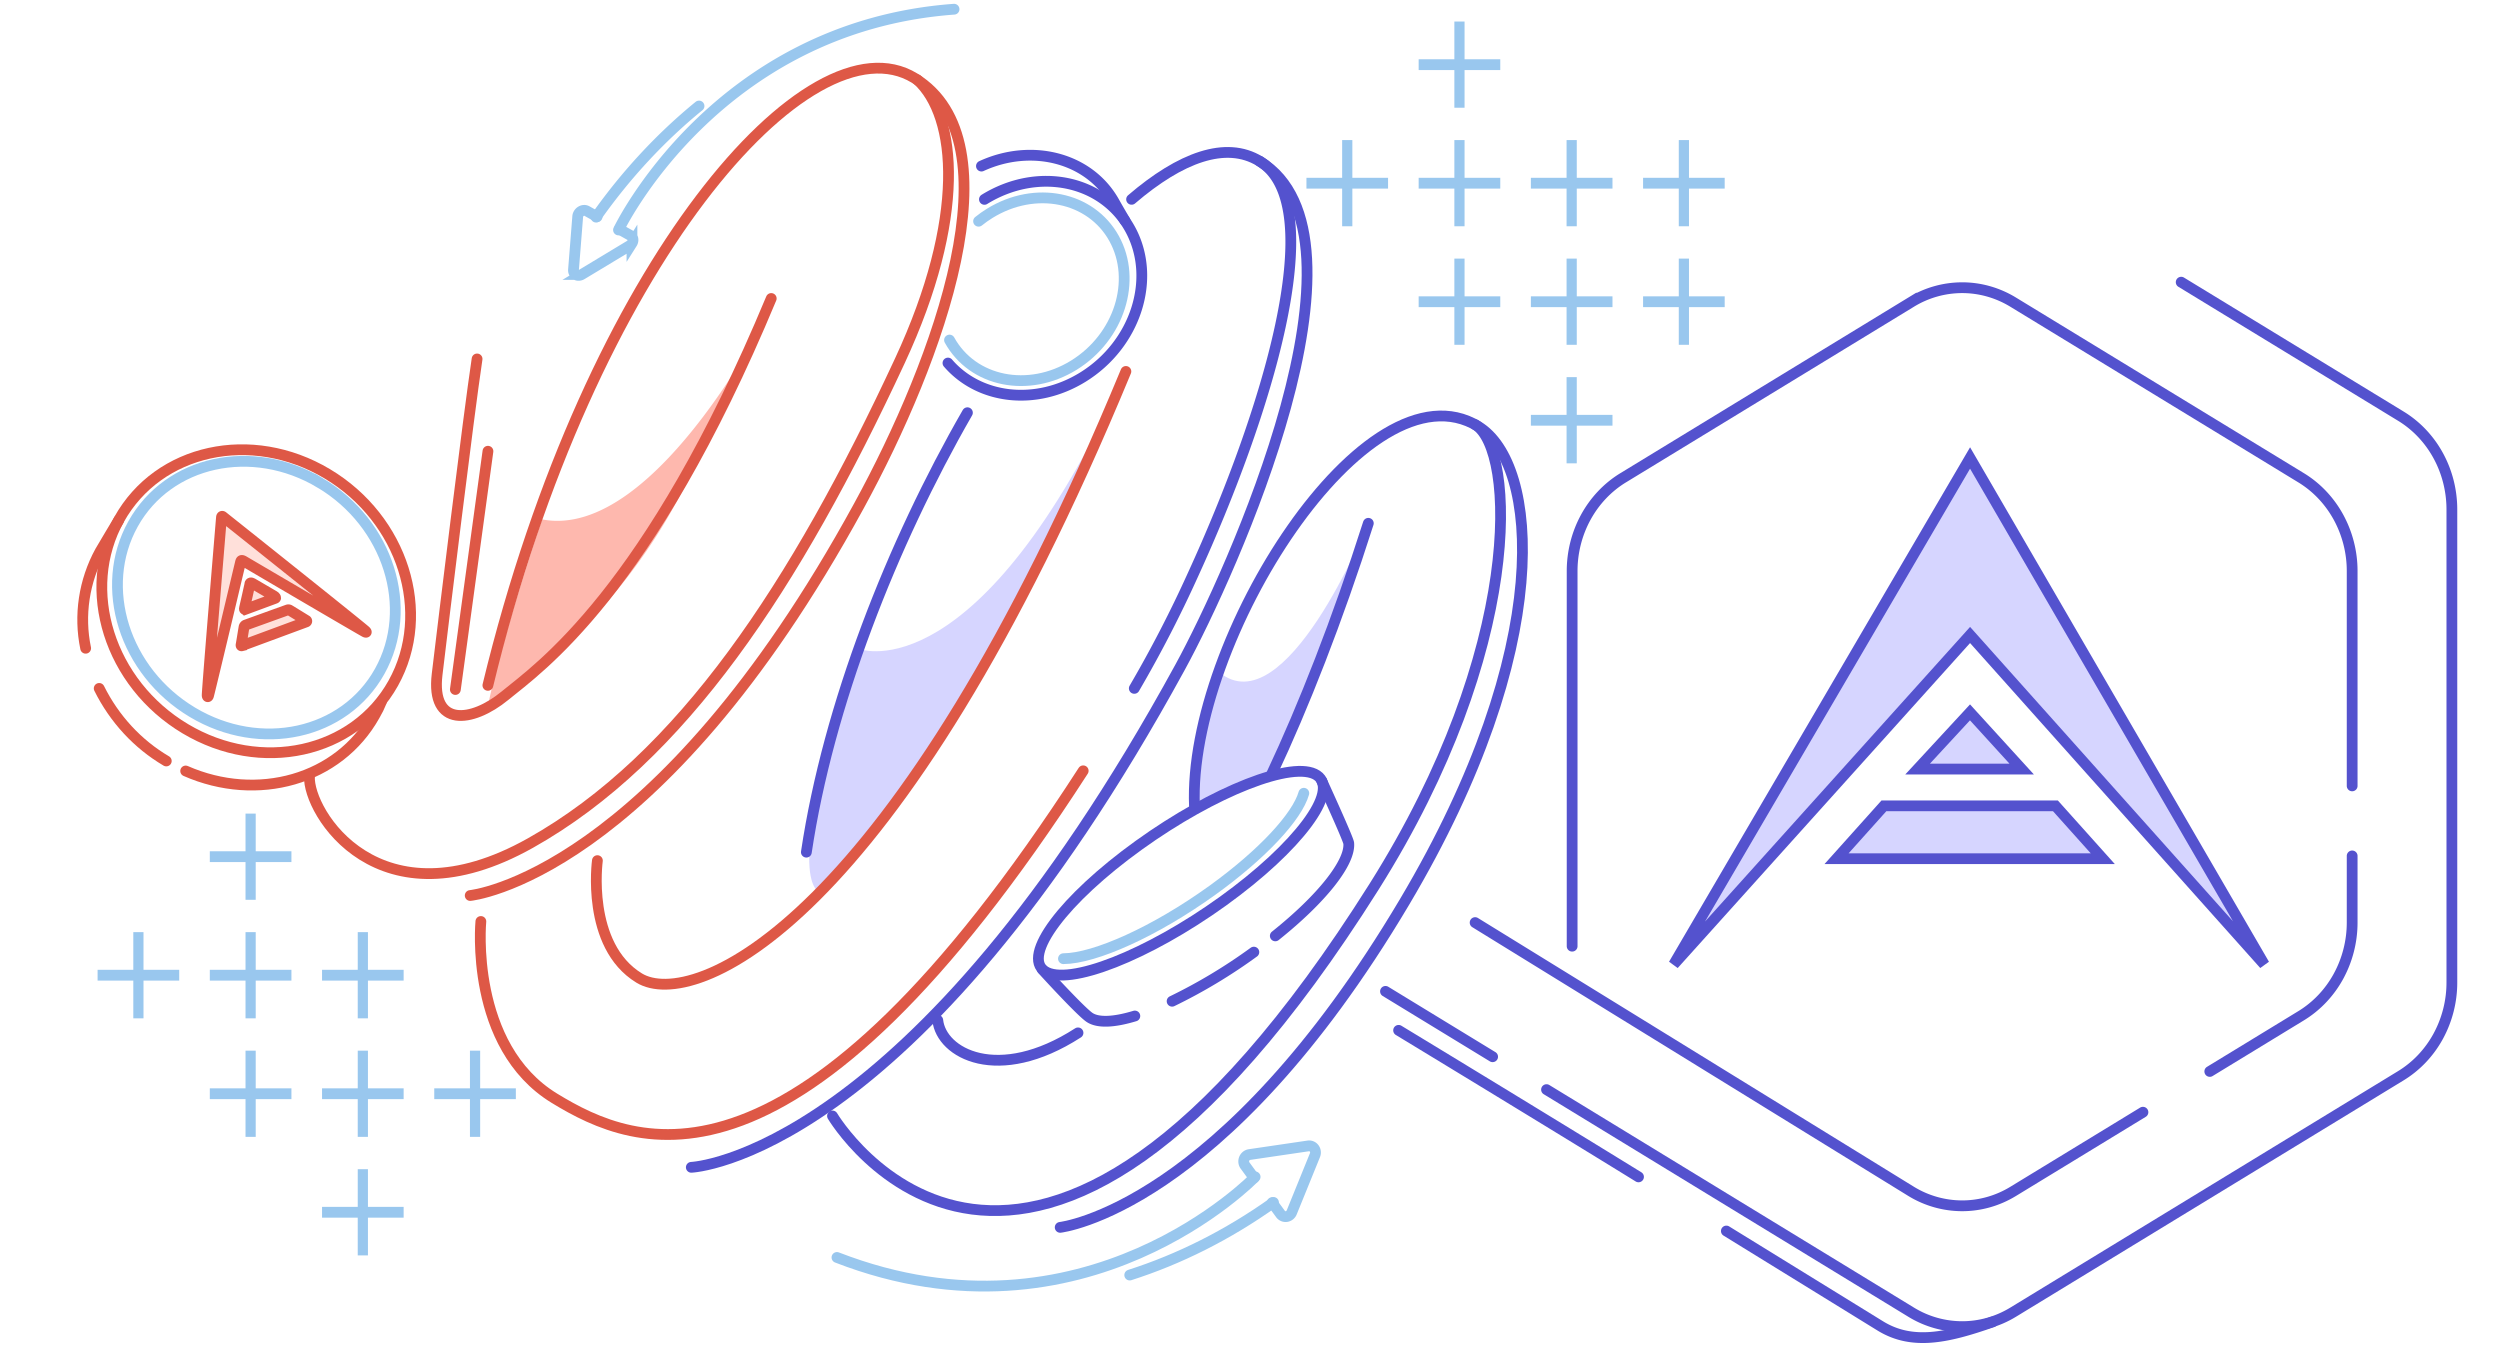<svg viewBox="0 0 464 250" xmlns="http://www.w3.org/2000/svg"><path d="m287.036 202.234 67.671 41.307a18.166 18.166 0 0 0 9.467 2.68c3.323 0 6.588-.925 9.466-2.68l71.961-43.887c2.878-1.755 5.268-4.28 6.93-7.32a20.883 20.883 0 0 0 2.536-10V94.561c0-3.51-.874-6.96-2.536-10s-4.052-5.566-6.93-7.32L404.83 52.374M257.149 184l19.881 12.129" stroke="#5452CE" stroke-width="2" stroke-linecap="round" fill="none"/><path d="M291.788 175.611v-69.613c0-3.511.875-6.96 2.537-10s4.052-5.565 6.93-7.32l53.453-32.6a18.163 18.163 0 0 1 9.467-2.68c3.323 0 6.588.925 9.466 2.68l53.453 32.6c2.878 1.755 5.268 4.28 6.93 7.32a20.87 20.87 0 0 1 2.537 10v39.861m-162.778 25.374 80.925 49.885a18.165 18.165 0 0 0 9.467 2.679c3.323 0 6.588-.924 9.466-2.679l24.089-14.691m12.408-7.568 16.956-10.341c2.878-1.755 5.268-4.28 6.93-7.32a20.873 20.873 0 0 0 2.537-10v-12.339m-66.758 86.5c-8.52 3-14.917 4.332-20.775.759l-28.616-17.64m-16.305-10.051c-18.641-11.493-44.524-27.193-44.524-27.193" stroke="#5452CE" stroke-width="2" stroke-linecap="round" fill="none"/><path fill-rule="evenodd" clip-rule="evenodd" d="M365.644 117.853 310.636 179l55.008-94 54.607 94-54.607-61.147zm-24.783 41.523 8.791-9.812h31.834l8.791 9.812h-49.416zm15.046-16.64 9.724-10.524 9.59 10.524h-19.314z" fill="#D6D5FF"/><path d="m365.644 117.853.746-.666-.743-.832-.746.829.743.669zM310.636 179l-.863-.505 1.607 1.174-.744-.669zm55.008-94 .865-.502-.862-1.483-.866 1.48.863.505zm54.607 94-.746.666 1.611-1.168-.865.502zm-79.39-19.624-.745-.667-1.494 1.667h2.239v-1zm8.791-9.812v-1h-.447l-.298.333.745.667zm31.834 0 .745-.667-.298-.333h-.447v1zm8.791 9.812v1h2.238l-1.493-1.667-.745.667zm-34.37-16.64-.735-.679-1.551 1.679h2.286v-1zm9.724-10.524.739-.673-.734-.806-.739.801.734.678zm9.59 10.524v1h2.264l-1.525-1.674-.739.674zm-10.32-25.552-55.008 61.147 1.487 1.338 55.007-61.147-1.486-1.338zm-53.402 62.321 55.008-94-1.726-1.01-55.008 94 1.726 1.01zm53.28-94.003 54.608 94 1.729-1.004-54.607-94-1.73 1.004zm56.218 92.832-54.607-61.147-1.492 1.332 54.607 61.147 1.492-1.332zm-79.391-18.291 8.791-9.812-1.49-1.334-8.791 9.812 1.49 1.334zm8.046-9.479h31.834v-2h-31.834v2zm31.089-.333 8.791 9.812 1.49-1.334-8.791-9.812-1.49 1.334zm9.536 8.145h-49.416v2h49.416v-2zm-33.636-14.961 9.725-10.524-1.469-1.357-9.725 10.523 1.469 1.358zm8.251-10.529 9.589 10.523 1.479-1.347-9.59-10.523-1.478 1.347zm10.329 8.85h-19.314v2h19.314v-2z" fill="#5452CE"/><path d="M90.425 131.737s21.43-13.509 34.866-38.092a436.488 436.488 0 0 0 18.798-38.247s-21.963 45.149-43.481 41c-8.398 24.928-10.183 35.339-10.183 35.339z" fill="#FEB8AE"/><path d="M159.709 120.508s22.018 8 48.955-51.016c-2.32 6.842-9.845 25.728-22.387 48.67-16.031 29.333-34.302 47.339-34.302 47.339s-7.354-2.345 7.734-44.993zm93.952-22.828s-15.133 37.289-27.426 27.048c-1.206 2.207-4.872 14.631-4.525 24.874.167 4.964 3.037-4.529 5.827-2 4.26-1.5 6.153-3 8.923-4 3.624-7.643 7.385-16.432 9.94-23.64 6.065-17.11 7.261-22.282 7.261-22.282z" fill="#D6D5FF"/><path d="m84.515 127.973 6.049-44.223m-2.018-17.132c-1.618 10.756-6.239 48.7-7.415 58.544-1.175 9.844 6.404 9.034 12.584 3.964s26.654-19.034 49.427-73.728" stroke="#DE5846" stroke-width="2" stroke-linecap="round" fill="none"/><path d="M57.434 144.098c-.33 6.635 12.856 28.17 40.99 12.387 28.136-15.783 49.175-47.755 68.583-89.5 12.319-26.495 10.683-45.42 3.238-52.188" stroke="#DE5846" stroke-width="2" stroke-linecap="round" fill="none"/><path d="M87.27 166.207s34.416-3.283 72.123-72.274c14.906-27.271 29.608-67.69 10.325-79.451C150.435 2.72 109.615 48.39 90.55 127.202m20.327 32.53s-2.177 15.736 7.755 21.794 47.503-9.085 90.334-112.589" stroke="#DE5846" stroke-width="2" stroke-linecap="round" fill="none"/><path d="M89.248 171.025s-2.23 23.124 13.669 32.821c15.032 9.167 44.709 22 98.125-60.784" stroke="#DE5846" stroke-width="2" stroke-linecap="round" fill="none"/><path d="M210.526 127.762a229.14 229.14 0 0 0 10.931-21.188c13.234-28.878 25.811-68.438 12.343-76.652" stroke="#5452CE" stroke-width="2" stroke-linecap="round" fill="none"/><path d="M128.306 216.654s40.874-1.621 90.735-92.849c9.583-17.534 37.712-79.883 14.757-93.882-6.266-3.821-14.672-.73-23.777 7.074M149.66 158.161c4.075-27.215 15.903-57.24 29.895-81.56" stroke="#5452CE" stroke-width="2" stroke-linecap="round" fill="none"/><path d="M154.51 207.124s35.689 60.322 100.526-42.565c27.766-44.058 26.329-81.138 18.77-85.746" stroke="#5452CE" stroke-width="2" stroke-linecap="round" fill="none"/><path d="M196.77 227.798s30.009-3.3 63.933-60.43c28.068-47.264 24.979-81.322 13.632-88.24-20.688-12.614-53.905 39.75-52.645 70.474" stroke="#5452CE" stroke-width="2" stroke-linecap="round" fill="none"/><path d="M174.05 189.359c.641 6.099 11.13 11.94 26.03 2.342m53.881-94.576c-5.768 18.102-12.08 34.101-17.908 46.477" stroke="#5452CE" stroke-width="2" stroke-linecap="round" fill="none"/><path d="M60.74 87.937c-14.05-8.396-31.342-4.612-38.624 8.45-7.283 13.063-1.797 30.459 12.254 38.856 14.05 8.398 31.342 4.612 38.624-8.45 7.282-13.063 1.794-30.462-12.254-38.856z" stroke="#DE5846" stroke-width="2" stroke-linecap="round" fill="none"/><path d="M59.447 89.64c-12.641-7.553-28.2-4.15-34.752 7.604-6.552 11.753-1.616 27.405 11.025 34.959 12.64 7.554 28.2 4.15 34.752-7.603 6.552-11.754 1.615-27.405-11.025-34.96z" stroke="#99C7EE" stroke-width="2" stroke-linecap="round" fill="none"/><path d="M38.714 129.071c.593-2.276 5.932-24.751 5.932-24.751.083-.267.133-.416.55-.202 0 0 22.18 13.03 22.573 13.192.249.103.31.002.019-.25-1.876-1.632-26.399-21.156-26.399-21.156-.16-.144-.26-.068-.282.1 0 0-2.67 32.017-2.655 33.044.002.17.06.277.127.257.046-.013.096-.085.135-.234zm6.141-9.213 11.998-4.44a.155.155 0 0 0 .062-.219.132.132 0 0 0-.062-.053 824.386 824.386 0 0 0-3.113-1.911.435.435 0 0 0-.38-.029c-.116.043-7.665 2.762-7.785 2.807a.519.519 0 0 0-.278.363c-.03.156-.5 3.069-.541 3.242-.043.173.004.267.09.242l.009-.002z" fill="#FFE0DA"/><path d="M45.516 113.104c-.132.049-.2.022-.127-.285.073-.307.968-4.19.97-4.396.002-.206.163-.35.466-.17.303.181 3.87 2.262 4.062 2.372.191.111.384.351.213.414l-5.584 2.065z" fill="#FFE0DA"/><path d="M38.714 129.071c.593-2.276 5.932-24.751 5.932-24.751.083-.267.133-.416.55-.202 0 0 22.18 13.03 22.573 13.192.249.103.31.002.019-.25-1.876-1.632-26.399-21.156-26.399-21.156-.16-.144-.26-.068-.282.1 0 0-2.67 32.017-2.655 33.044.002.17.06.277.127.257.046-.013.096-.085.135-.234zm6.141-9.213 11.998-4.44a.155.155 0 0 0 .062-.219.132.132 0 0 0-.062-.053 824.386 824.386 0 0 0-3.113-1.911.435.435 0 0 0-.38-.029c-.116.043-7.665 2.762-7.785 2.807a.519.519 0 0 0-.278.363c-.03.156-.5 3.069-.541 3.242-.043.173.004.267.09.242l.009-.002z" stroke="#DE5846" stroke-width="2" fill="none"/><path d="M45.516 113.104c-.132.049-.2.022-.127-.285.073-.307.968-4.19.97-4.396.002-.206.163-.35.466-.17.303.181 3.87 2.262 4.062 2.372.191.111.384.351.213.414l-5.584 2.065z" stroke="#DE5846" stroke-width="2" fill="none"/><path d="M22.047 96.538s-2.967 4.929-3.453 5.798c-3.005 5.481-3.968 11.898-2.696 17.981m2.512 7.451c2.821 5.67 7.14 10.341 12.453 13.469m3.597 1.858c13.303 5.849 28.398 1.664 35.08-10.317.482-.812.901-1.662 1.253-2.543" stroke="#DE5846" stroke-width="2" stroke-linecap="round" fill="none"/><path d="M193.913 180.249c-4.312-2.869 3.498-13.333 17.444-23.373 13.947-10.04 28.748-15.853 33.061-12.984 4.312 2.869-3.498 13.333-17.445 23.373-13.947 10.04-28.748 15.85-33.06 12.984z" stroke="#5452CE" stroke-width="2" stroke-linecap="round" fill="none"/><path d="M241.989 147.228c-1.237 4.311-7.615 11.273-16.998 18.028-10.627 7.649-21.789 12.643-27.615 12.675" stroke="#99C7EE" stroke-width="2" stroke-linecap="round" fill="none"/><path d="M193.447 179.927s7.018 7.715 8.764 8.899c1.586 1.074 4.572.911 8.414-.254m6.92-2.744a99.787 99.787 0 0 0 15.168-9.113m3.984-3.018c8.682-6.929 13.957-13.645 13.627-17.202-.075-.804-4.999-11.539-4.999-11.539M182.712 37.001c9.874-6.094 21.964-3.65 27.005 5.465 5.042 9.114 1.125 21.44-8.748 27.535-8.751 5.402-19.244 4.095-25.026-2.618" stroke="#5452CE" stroke-width="2" stroke-linecap="round" fill="none"/><path d="M176.228 63.115c4.307 7.785 14.636 9.875 23.071 4.669 8.435-5.207 11.781-15.74 7.474-23.525-4.307-7.785-14.637-9.875-23.072-4.669-.732.452-1.425.944-2.079 1.471" stroke="#99C7EE" stroke-width="2" stroke-linecap="round" fill="none"/><path d="M182.156 30.824c9.329-4.284 20.075-1.586 24.694 6.763a180.476 180.476 0 0 0 1.954 3.376" stroke="#5452CE" stroke-width="2" stroke-linecap="round" fill="none"/><path d="M236.36 223.17c-8.507 6.054-17.525 10.553-26.684 13.48m23.276-18.226s-31.596 32.812-77.614 14.96" stroke="#99C7EE" stroke-width="2" stroke-linecap="round" fill="none"/><path d="m232.756 218.611-1.681-2.3a1.26 1.26 0 0 1-.232-.6 1.314 1.314 0 0 1 .474-1.168c.17-.136.37-.224.58-.255l10.907-1.606c.21-.031.423-.004.618.079.195.082.364.217.491.391.128.174.208.38.233.599.026.219-.004.442-.087.646l-4.316 10.622a1.299 1.299 0 0 1-.387.52 1.205 1.205 0 0 1-.58.255 1.16 1.16 0 0 1-1.111-.47l-1.548-2.117M110.626 40.297c5.609-7.952 12.083-14.877 19.113-20.62M114.795 42.68s17.943-37.716 62.276-40.97" stroke="#99C7EE" stroke-width="2" stroke-linecap="round" fill="none"/><path d="m114.949 42.54 2.066 1.157a.898.898 0 0 1 .364.38c.081.16.116.346.101.537-.015.19-.08.38-.188.55a1.29 1.29 0 0 1-.426.418l-8.884 5.358a1.18 1.18 0 0 1-.55.17.979.979 0 0 1-.527-.119.901.901 0 0 1-.363-.378 1.002 1.002 0 0 1-.102-.536l.784-9.895c.015-.19.08-.38.188-.55a1.3 1.3 0 0 1 .426-.418c.171-.103.361-.163.55-.172a.976.976 0 0 1 .528.12l1.903 1.066" stroke="#99C7EE" stroke-width="2" stroke-linecap="round" fill="none"/><path d="M320.103 33v2h-6.627v7h-1.893v-7h-6.627v-2h6.627v-7h1.893v7h6.627zm0 22v2h-6.627v7h-1.893v-7h-6.627v-2h6.627v-7h1.893v7h6.627zm-20.827-22v2h-6.626v7h-1.894v-7h-6.626v-2h6.626v-7h1.894v7h6.626zm0 22v2h-6.626v7h-1.894v-7h-6.626v-2h6.626v-7h1.894v7h6.626zm0 22v2h-6.626v7h-1.894v-7h-6.626v-2h6.626v-7h1.894v7h6.626zM278.45 33v2h-6.627v7h-1.893v-7h-6.627v-2h6.627v-7h1.893v7h6.627zm-20.827 0v2h-6.627v7h-1.893v-7h-6.627v-2h6.627v-7h1.893v7h6.627zm20.827 22v2h-6.627v7h-1.893v-7h-6.627v-2h6.627v-7h1.893v7h6.627zm0-44v2h-6.627v7h-1.893v-7h-6.627v-2h6.627V4h1.893v7h6.627zM95.742 202v2h-6.626v7h-1.894v-7h-6.626v-2h6.626v-7h1.894v7h6.626zm-20.827-22v2H68.29v7h-1.894v-7H59.77v-2h6.627v-7h1.893v7h6.626zm0 22v2H68.29v7h-1.894v-7H59.77v-2h6.627v-7h1.893v7h6.626zm0 22v2H68.29v7h-1.894v-7H59.77v-2h6.627v-7h1.893v7h6.626zm-20.826-44v2h-6.627v7h-1.893v-7h-6.627v-2h6.627v-7h1.893v7h6.627zm-20.827 0v2h-6.627v7h-1.893v-7h-6.627v-2h6.627v-7h1.893v7h6.627zm20.827 22v2h-6.627v7h-1.893v-7h-6.627v-2h6.627v-7h1.893v7h6.627zm0-44v2h-6.627v7h-1.893v-7h-6.627v-2h6.627v-7h1.893v7h6.627z" fill="#99C7EE"/></svg>